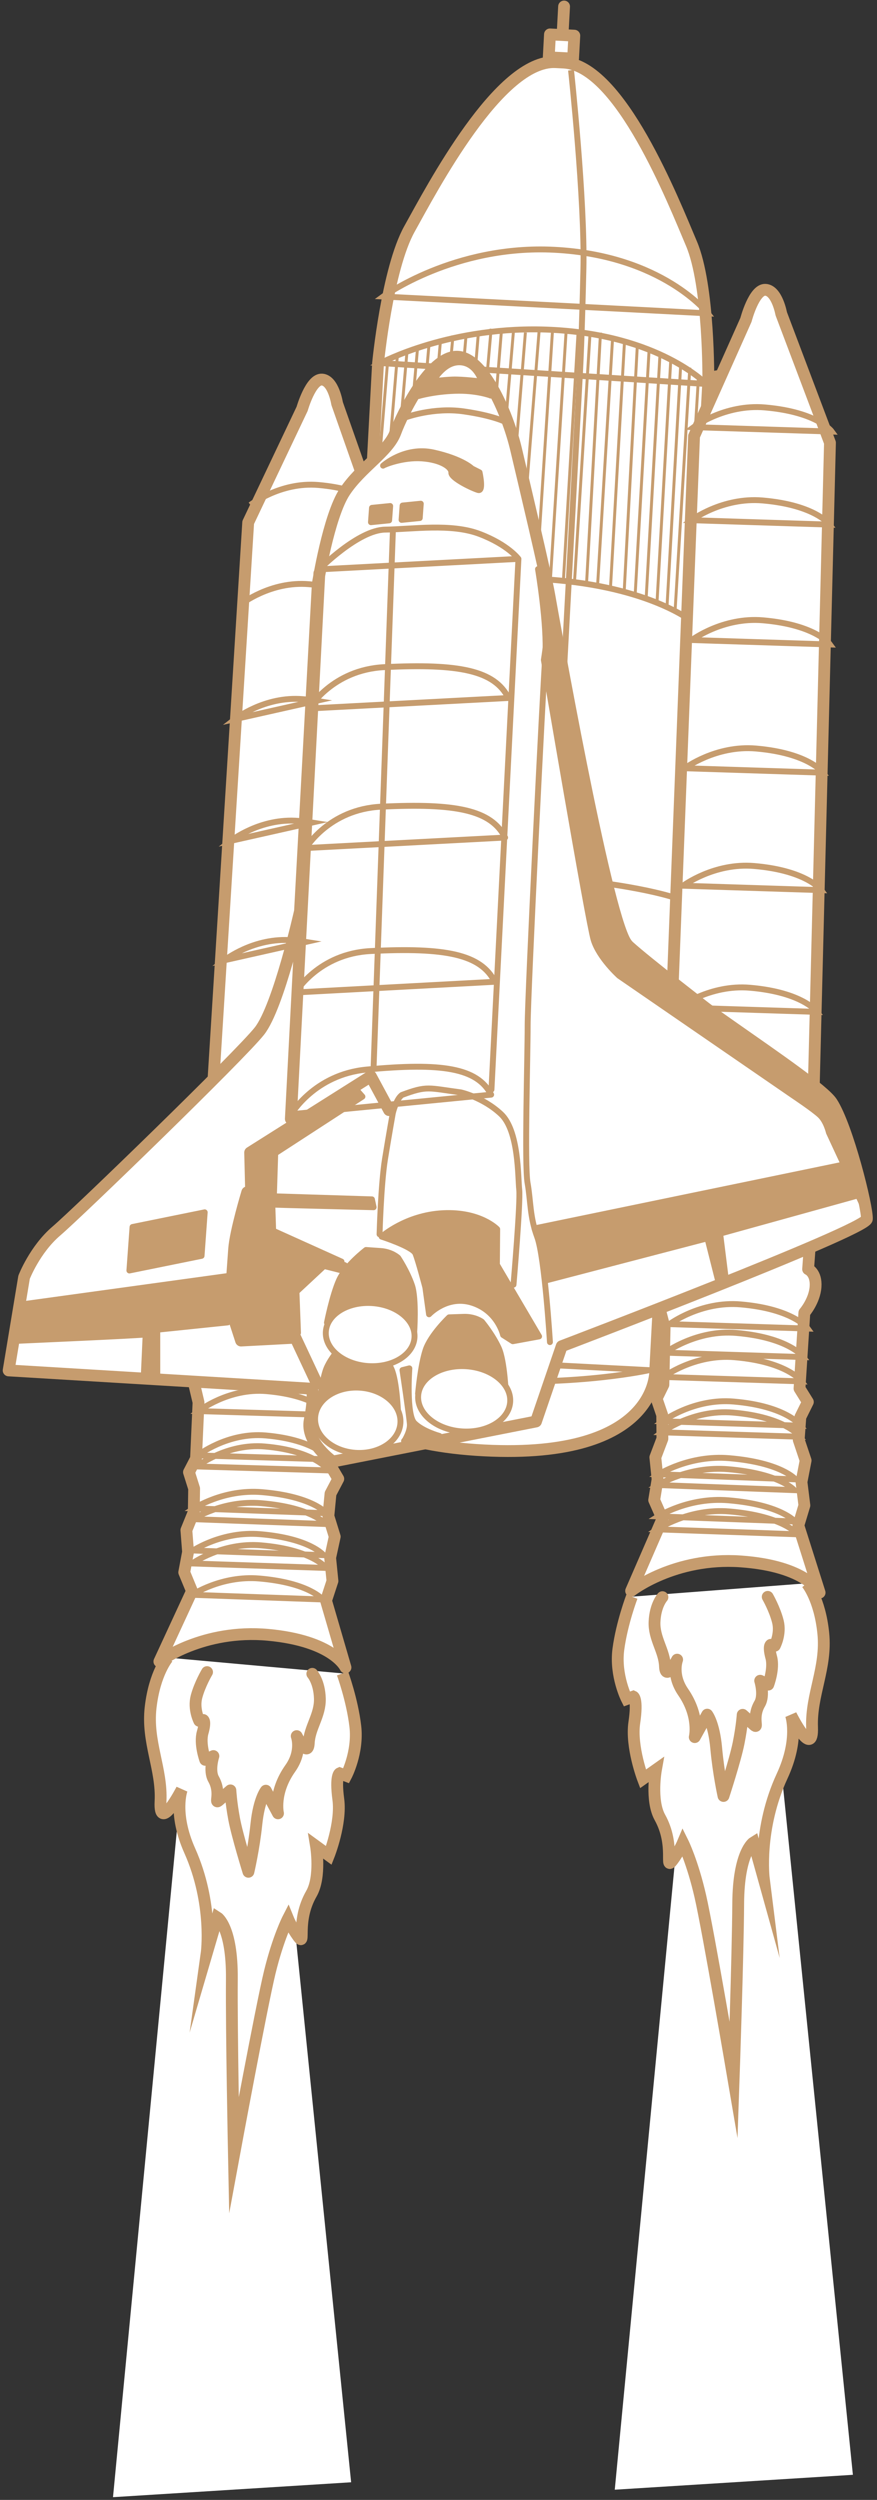 <svg width="167" height="476" viewBox="0 0 167 476" fill="none" xmlns="http://www.w3.org/2000/svg">
<rect x="0" y="0" width="167" height="476" fill="#333333" stroke="none"/>
<path fill-rule="evenodd" clip-rule="evenodd" d="M21.518 475.479L35.684 327.626L52.286 329.048L66.862 472.641" fill="white"/>
<path fill-rule="evenodd" clip-rule="evenodd" d="M117.065 474.057L131.231 326.204L147.834 327.626L162.408 471.219" fill="white"/>
<path d="M151.81 101.358C151.81 101.358 143.106 106.702 135.044 103.163C126.982 99.625 117.838 90.06 127.075 77.313C136.313 64.567 151.474 74.552 151.474 74.552M101.607 122.767C101.607 122.767 98.704 121.076 98.97 117.374C99.237 113.673 100.903 111.558 104.611 112.561C108.32 113.563 109.718 115.148 109.718 115.148C109.718 115.148 106.277 110.445 107.403 105.316C108.529 100.188 113.204 98.283 117.557 100.818C121.911 103.353 122.504 105.627 122.504 105.627L101.607 122.767Z" stroke="#C69C6E" stroke-width="1.125" stroke-miterlimit="14.3"/>
<path fill-rule="evenodd" clip-rule="evenodd" d="M31.965 315.625C31.965 315.625 29.44 318.517 28.683 325.106C27.925 331.695 30.885 336.81 30.569 343.007C30.253 349.204 34.623 340.722 34.623 340.722C34.623 340.722 32.918 345.186 36.134 352.391C40.668 362.553 39.344 372.014 39.344 372.014L41.382 365.074C41.382 365.074 44.238 366.871 44.151 376.806C44.065 386.741 44.545 410.369 44.545 410.369C44.545 410.369 49.78 382.053 51.377 375.505C52.974 368.958 54.843 365.324 54.843 365.324C54.843 365.324 55.545 367.055 56.774 368.733C58.35 370.88 56.223 365.929 59.296 360.574C61.145 357.353 60.18 351.507 60.18 351.507L62.615 353.283C62.615 353.283 65.031 347.191 64.422 342.606C63.814 338.02 64.675 337.649 64.675 337.649L65.914 338.124C65.914 338.124 68.247 333.683 67.659 328.686C67.072 323.687 65.224 318.626 65.224 318.626" fill="white"/>
<path d="M31.965 315.625C31.965 315.625 29.44 318.517 28.683 325.106C27.925 331.695 30.885 336.81 30.569 343.007C30.253 349.204 34.623 340.722 34.623 340.722C34.623 340.722 32.918 345.186 36.134 352.391C40.668 362.553 39.344 372.014 39.344 372.014L41.382 365.074C41.382 365.074 44.238 366.871 44.151 376.806C44.065 386.741 44.545 410.369 44.545 410.369C44.545 410.369 49.779 382.053 51.377 375.505C52.974 368.958 54.843 365.324 54.843 365.324C54.843 365.324 55.545 367.055 56.774 368.733C58.35 370.88 56.223 365.929 59.295 360.574C61.145 357.353 60.18 351.507 60.18 351.507L62.615 353.283C62.615 353.283 65.031 347.191 64.422 342.606C63.814 338.02 64.675 337.649 64.675 337.649L65.914 338.124C65.914 338.124 68.247 333.683 67.659 328.686C67.071 323.687 65.224 318.626 65.224 318.626" stroke="#C69C6E" stroke-width="2.25" stroke-miterlimit="14.3"/>
<path fill-rule="evenodd" clip-rule="evenodd" d="M59.469 318.709C59.469 318.709 60.819 320.226 60.909 323.417C60.999 326.607 58.95 328.897 58.798 331.876C58.646 334.856 56.5 330.567 56.5 330.567C56.5 330.567 57.591 333.441 55.274 336.715C52.005 341.334 52.939 345.272 52.939 345.272L50.625 340.959C50.625 340.959 49.317 342.56 48.823 347.313C48.329 352.067 47.305 356.403 47.305 356.403C47.305 356.403 45.172 349.524 44.577 346.308C43.982 343.093 43.874 340.9 43.874 340.9C43.874 340.9 42.551 342.046 41.723 342.782C40.664 343.727 42.207 341.471 40.666 338.747C39.738 337.108 40.636 334.365 40.636 334.365L39.083 335.085C39.083 335.085 37.975 332.043 38.59 329.884C39.206 327.724 38.711 327.5 38.711 327.5L37.945 327.661C37.945 327.661 36.796 325.414 37.42 323.055C38.045 320.695 39.429 318.376 39.429 318.376" fill="white"/>
<path d="M59.469 318.709C59.469 318.709 60.819 320.226 60.909 323.417C60.999 326.607 58.95 328.897 58.798 331.876C58.646 334.856 56.5 330.567 56.5 330.567C56.5 330.567 57.591 333.441 55.274 336.715C52.005 341.334 52.939 345.272 52.939 345.272L50.625 340.959C50.625 340.959 49.317 342.56 48.823 347.313C48.329 352.067 47.305 356.403 47.305 356.403C47.305 356.403 45.172 349.524 44.577 346.308C43.982 343.093 43.874 340.9 43.874 340.9C43.874 340.9 42.551 342.046 41.723 342.782C40.664 343.727 42.207 341.471 40.666 338.747C39.738 337.108 40.636 334.365 40.636 334.365L39.083 335.085C39.083 335.085 37.975 332.043 38.59 329.884C39.206 327.724 38.711 327.5 38.711 327.5L37.945 327.661C37.945 327.661 36.796 325.414 37.42 323.055C38.045 320.695 39.429 318.376 39.429 318.376" stroke="#C69C6E" stroke-width="2.25" stroke-miterlimit="14.3" stroke-linecap="round" stroke-linejoin="round"/>
<path fill-rule="evenodd" clip-rule="evenodd" d="M153.627 301.472C153.627 301.472 156.112 304.4 156.774 310.999C157.437 317.597 154.405 322.671 154.633 328.871C154.86 335.071 150.611 326.531 150.611 326.531C150.611 326.531 152.252 331.017 148.934 338.18C144.256 348.279 145.445 357.756 145.445 357.756L143.506 350.788C143.506 350.788 140.625 352.547 140.569 362.482C140.512 372.417 139.695 396.037 139.695 396.037C139.695 396.037 134.867 367.651 133.363 361.083C131.859 354.515 130.042 350.853 130.042 350.853C130.042 350.853 129.316 352.575 128.063 354.235C126.457 356.362 128.653 351.44 125.658 346.044C123.856 342.797 124.904 336.965 124.904 336.965L122.442 338.708C122.442 338.708 120.114 332.583 120.787 328.006C121.461 323.43 120.605 323.046 120.605 323.046L119.359 323.504C119.359 323.504 117.091 319.032 117.75 314.042C118.408 309.052 120.328 304.017 120.328 304.017" fill="white"/>
<path d="M153.627 301.472C153.627 301.472 156.112 304.4 156.774 310.999C157.437 317.597 154.405 322.671 154.633 328.871C154.86 335.071 150.611 326.531 150.611 326.531C150.611 326.531 152.252 331.017 148.934 338.18C144.256 348.279 145.445 357.756 145.445 357.756L143.506 350.788C143.506 350.788 140.625 352.547 140.569 362.482C140.512 372.417 139.695 396.037 139.695 396.037C139.695 396.037 134.867 367.651 133.363 361.083C131.859 354.515 130.042 350.853 130.042 350.853C130.042 350.853 129.316 352.575 128.063 354.235C126.457 356.362 128.653 351.44 125.658 346.044C123.856 342.797 124.904 336.965 124.904 336.965L122.442 338.708C122.442 338.708 120.114 332.583 120.787 328.006C121.461 323.43 120.605 323.046 120.605 323.046L119.359 323.504C119.359 323.504 117.091 319.032 117.75 314.042C118.408 309.052 120.328 304.017 120.328 304.017" stroke="#C69C6E" stroke-width="2.25" stroke-miterlimit="14.3"/>
<path fill-rule="evenodd" clip-rule="evenodd" d="M126.144 304.111C126.144 304.111 124.773 305.609 124.637 308.798C124.501 311.988 126.519 314.304 126.628 317.285C126.737 320.267 128.943 316.009 128.943 316.009C128.943 316.009 127.812 318.867 130.083 322.173C133.285 326.835 132.297 330.76 132.297 330.76L134.67 326.479C134.67 326.479 135.955 328.099 136.382 332.859C136.809 337.62 137.769 341.967 137.769 341.967C137.769 341.967 140.002 335.118 140.643 331.911C141.283 328.705 141.421 326.513 141.421 326.513C141.421 326.513 142.729 327.676 143.546 328.425C144.592 329.383 143.081 327.107 144.661 324.405C145.612 322.779 144.753 320.023 144.753 320.023L146.295 320.765C146.295 320.765 147.448 317.738 146.864 315.571C146.278 313.403 146.775 313.186 146.775 313.186L147.539 313.358C147.539 313.358 148.72 311.127 148.129 308.76C147.536 306.392 146.188 304.052 146.188 304.052" fill="white"/>
<path d="M126.144 304.111C126.144 304.111 124.773 305.609 124.637 308.798C124.501 311.988 126.519 314.304 126.628 317.285C126.737 320.267 128.943 316.009 128.943 316.009C128.943 316.009 127.812 318.867 130.083 322.173C133.285 326.835 132.296 330.76 132.296 330.76L134.67 326.479C134.67 326.479 135.955 328.099 136.382 332.859C136.809 337.62 137.769 341.967 137.769 341.967C137.769 341.967 140.002 335.118 140.642 331.911C141.283 328.705 141.421 326.513 141.421 326.513C141.421 326.513 142.728 327.676 143.546 328.425C144.592 329.383 143.081 327.107 144.661 324.405C145.612 322.779 144.753 320.023 144.753 320.023L146.295 320.765C146.295 320.765 147.448 317.738 146.863 315.571C146.278 313.403 146.775 313.186 146.775 313.186L147.539 313.358C147.539 313.358 148.72 311.127 148.129 308.76C147.536 306.392 146.188 304.052 146.188 304.052" stroke="#C69C6E" stroke-width="2.25" stroke-miterlimit="14.3" stroke-linecap="round" stroke-linejoin="round"/>
<path fill-rule="evenodd" clip-rule="evenodd" d="M124.769 260.927L134.877 72.507C134.877 72.507 135.078 54.405 131.663 46.381C128.248 38.356 118.098 12.472 107.362 11.915L105.828 11.835C95.089 11.277 82.227 35.965 77.973 43.592C73.718 51.219 71.982 69.241 71.982 69.241L61.874 257.66C61.874 257.66 58.793 274.434 92.173 276.167C125.553 277.9 124.769 260.926 124.769 260.926" fill="white"/>
<path d="M124.769 260.926L134.877 72.507C134.877 72.507 135.078 54.405 131.663 46.381C128.248 38.356 118.098 12.472 107.362 11.915L105.828 11.835C95.089 11.277 82.227 35.965 77.973 43.592C73.718 51.219 71.982 69.241 71.982 69.241L61.874 257.66C61.874 257.66 58.793 274.434 92.173 276.167C125.553 277.9 124.769 260.926 124.769 260.926V260.926Z" stroke="#C69C6E" stroke-width="2.25" stroke-miterlimit="14.3"/>
<path d="M69.82 115.253C69.82 115.253 83.19 109.307 102.263 110.223C122.862 111.213 131.617 118.224 131.617 118.224M72.987 56.459C72.987 56.459 86.519 46.572 105.587 47.561C126.181 48.63 134.767 59.666 134.767 59.666L72.987 56.459ZM72.472 69.129C72.472 69.129 85.865 61.875 104.938 62.793C125.537 63.783 134.49 73.115 134.49 73.115L72.472 69.129Z" stroke="#C69C6E" stroke-width="1.125" stroke-miterlimit="11.5"/>
<path d="M73.846 68.41L70.052 114.266M131.357 69.993L128.539 116.486L131.357 69.993ZM129.639 69.174L127.023 115.331L129.639 69.174ZM127.732 68.515L125.091 115.021L127.732 68.515ZM125.673 67.498L123.056 113.654L125.673 67.498ZM123.601 66.654L120.933 113.507L123.601 66.654ZM121.377 65.449L118.848 112.836L121.377 65.449ZM116.639 64.593L113.796 111.435L116.639 64.593ZM118.914 65.102L116.247 111.957L118.914 65.102ZM114.351 63.333L111.711 110.766L114.351 63.333ZM112.355 63.522L109.399 110.779L112.355 63.522ZM110.07 63.413L107.278 110.63L110.07 63.413ZM107.786 63.304L104.814 110.285L107.786 63.304ZM105.213 62.872L102.179 109.757L105.213 62.872ZM133.038 71.334L130.217 117.245L133.038 71.334ZM75.707 67.271L71.826 113.705L75.707 67.271ZM77.528 66.653L73.495 112.731L77.528 66.653ZM79.515 66.217L75.456 112.642L79.515 66.217ZM81.704 65.439L77.671 111.517L81.704 65.439ZM83.88 64.837L79.796 111.611L83.88 64.837ZM86.258 63.893L81.959 111.181L86.258 63.893ZM91.08 63.579L87.173 110.362L91.08 63.579ZM88.75 63.827L84.668 110.601L88.75 63.827ZM93.529 62.587L89.338 109.932L93.529 62.587ZM95.483 63.002L91.629 110.206L95.483 63.002ZM97.765 63.151L93.754 110.298L97.765 63.151ZM100.047 63.3L96.247 110.235L100.047 63.3ZM102.643 63.202L98.919 110.048L102.643 63.202Z" stroke="#C69C6E" stroke-width="0.562" stroke-miterlimit="14.3"/>
<path d="M66.775 167.744C66.775 167.744 79.887 165.721 98.954 166.711C119.548 167.78 128.555 170.953 128.555 170.953" stroke="#C69C6E" stroke-width="1.125" stroke-miterlimit="11.5"/>
<path d="M107.12 6.694L107.413 1.241" stroke="#C69C6E" stroke-width="2.25" stroke-miterlimit="11.5" stroke-linecap="round" stroke-linejoin="round"/>
<path fill-rule="evenodd" clip-rule="evenodd" d="M104.726 6.55L109.361 6.789L109.126 11.154L104.492 10.913" fill="white"/>
<path d="M104.726 6.55L109.361 6.789L109.126 11.154L104.492 10.913L104.726 6.55V6.55Z" stroke="#C69C6E" stroke-width="2.25" stroke-miterlimit="11.5" stroke-linecap="round" stroke-linejoin="round"/>
<path d="M108.738 13.367C108.738 13.367 111.403 38.084 111.094 51.302C110.784 64.52 110.48 70.177 110.48 70.177L100.165 262.484M123.632 260.886C123.632 260.886 110.47 263.844 91.401 262.854C70.807 261.785 61.849 257.679 61.849 257.679L123.632 260.886Z" stroke="#C69C6E" stroke-width="1.125" stroke-miterlimit="11.5"/>
<path fill-rule="evenodd" clip-rule="evenodd" d="M125.691 249.481L126.557 252.805L126.326 263.66L125.031 266.304L126.1 269.438L126.137 273.945L124.792 277.485L125.218 281.678L124.57 285.625L126.142 289.198L120.181 302.916C120.181 302.916 128.386 296.42 141.031 297.302C153.676 298.184 156.072 303.245 156.072 303.245L152.022 290.46L153.173 286.638L152.618 282.176L153.409 278.087L152.091 274.155L152.403 269.828L153.834 266.943L152.244 264.382L153.167 249.948C153.167 249.948 155.102 247.729 155.297 245.024C155.493 242.319 153.882 241.663 153.882 241.663L154.193 237.336L158.044 84.303L148.764 59.738C148.764 59.738 147.975 55.334 145.776 55.18C143.577 55.026 142.049 60.901 142.049 60.901L132.165 83.043L125.69 249.479" fill="white"/>
<path d="M125.691 249.481L126.557 252.805L126.326 263.66L125.031 266.304L126.1 269.438L126.137 273.945L124.792 277.485L125.218 281.678L124.57 285.625L126.142 289.198L120.181 302.915C120.181 302.915 128.386 296.42 141.031 297.302C153.676 298.184 156.072 303.245 156.072 303.245L152.022 290.46L153.173 286.638L152.618 282.176L153.409 278.087L152.091 274.155L152.403 269.828L153.834 266.943L152.244 264.382L153.167 249.948C153.167 249.948 155.102 247.729 155.297 245.024C155.493 242.319 153.882 241.663 153.882 241.663L154.193 237.336L158.044 84.303L148.764 59.738C148.764 59.738 147.975 55.334 145.776 55.18C143.577 55.026 142.049 60.901 142.049 60.901L132.165 83.043L125.69 249.479L125.691 249.481Z" stroke="#C69C6E" stroke-width="2.25" stroke-miterlimit="11.5" stroke-linecap="round" stroke-linejoin="round"/>
<path fill-rule="evenodd" clip-rule="evenodd" d="M37.025 263.716L37.803 267.014L37.325 277.731L35.984 280.312L36.967 283.432L36.901 287.884L35.491 291.351L35.812 295.501L35.082 299.383L36.554 302.948L30.349 316.362C30.349 316.362 38.601 310.132 51.069 311.285C63.536 312.44 65.788 317.49 65.788 317.49L62.082 304.772L63.307 301.024L62.864 296.605L63.739 292.586L62.529 288.672L62.936 284.406L64.417 281.588L62.905 279.022L64.149 264.79C64.149 264.79 66.111 262.64 66.367 259.973C66.621 257.307 65.047 256.624 65.047 256.624L65.455 252.357L72.79 101.309L64.193 76.839C64.193 76.839 63.517 72.472 61.348 72.273C59.179 72.073 57.534 77.837 57.534 77.837L47.261 99.483L37.026 263.713" fill="white"/>
<path d="M37.025 263.716L37.803 267.015L37.325 277.731L35.984 280.313L36.967 283.433L36.901 287.884L35.491 291.352L35.812 295.501L35.082 299.383L36.554 302.948L30.349 316.362C30.349 316.362 38.601 310.132 51.069 311.285C63.536 312.44 65.788 317.491 65.788 317.491L62.082 304.772L63.307 301.024L62.864 296.605L63.739 292.586L62.529 288.672L62.936 284.406L64.417 281.588L62.905 279.022L64.149 264.79C64.149 264.79 66.111 262.641 66.367 259.974C66.621 257.307 65.047 256.625 65.047 256.625L65.455 252.357L72.79 101.31L64.193 76.839C64.193 76.839 63.517 72.473 61.348 72.273C59.179 72.073 57.534 77.838 57.534 77.838L47.261 99.483L37.026 263.713L37.025 263.716Z" stroke="#C69C6E" stroke-width="2.25" stroke-miterlimit="11.5" stroke-linecap="round" stroke-linejoin="round"/>
<path d="M47.695 96.147C47.695 96.147 53.345 91.714 60.631 92.346C70.262 93.184 72.784 96.902 72.784 96.902" stroke="#C69C6E" stroke-width="1.125" stroke-miterlimit="14.3"/>
<path fill-rule="evenodd" clip-rule="evenodd" d="M59.413 264.423L1.646 260.937L4.583 243.201C4.583 243.201 6.621 237.907 10.742 234.39C14.865 230.872 45.753 200.955 49.403 196.318C53.053 191.681 57.128 173.481 57.128 173.481L60.513 111.202C60.513 111.202 62.548 98.297 65.648 93.621C68.749 88.945 73.931 86.044 75.302 82.335C76.675 78.625 81.853 68.114 86.841 67.92C91.828 67.724 96.585 78.384 98.277 85.568C99.97 92.753 103.787 108.785 104.574 113.188C105.361 117.592 115.169 173.182 119.138 179.438C123.106 185.694 155.396 205.344 158.382 209.902C161.368 214.46 165.224 229.949 165.069 232.112C164.914 234.276 106.964 256.326 106.964 256.326L102.063 270.662L63.386 278.291C63.386 278.291 58.121 274.662 58.984 270.373C59.846 266.085 59.413 264.423 59.413 264.423" fill="white"/>
<path d="M55.38 213.041L60.811 109.169M59.413 264.423L1.646 260.937L4.583 243.201C4.583 243.201 6.621 237.907 10.742 234.39C14.865 230.872 45.753 200.955 49.403 196.318C53.053 191.681 57.128 173.481 57.128 173.481L60.513 111.202C60.513 111.202 62.548 98.297 65.648 93.621C68.749 88.945 73.931 86.044 75.302 82.335C76.675 78.625 81.853 68.114 86.841 67.92C91.828 67.724 96.585 78.384 98.277 85.568C99.97 92.753 103.787 108.785 104.574 113.188C105.361 117.592 115.169 173.182 119.138 179.438C123.106 185.694 155.396 205.344 158.382 209.902C161.368 214.46 165.224 229.949 165.069 232.112C164.914 234.276 106.964 256.326 106.964 256.326L102.063 270.662L63.386 278.291C63.386 278.291 58.121 274.662 58.984 270.373C59.846 266.085 59.413 264.423 59.413 264.423L59.413 264.423Z" stroke="#C69C6E" stroke-width="2.25" stroke-miterlimit="14.3" stroke-linecap="round" stroke-linejoin="round"/>
<path d="M45.906 115.037C45.906 115.037 51.555 110.604 58.842 111.238C59.761 111.318 60.615 111.423 61.41 111.55M36.599 303.664C36.599 303.664 42.146 299.947 49.364 300.556C58.903 301.363 61.437 304.551 61.437 304.551L36.599 303.664ZM36.779 295.226C36.779 295.226 42.324 291.51 49.543 292.12C59.081 292.925 61.616 296.113 61.616 296.113L36.779 295.226ZM36.928 287.21C36.928 287.21 42.556 283.498 49.889 284.116C59.578 284.932 62.156 288.125 62.156 288.125L36.928 287.21ZM37.503 279.222C37.503 279.222 43.152 274.789 50.439 275.423C60.07 276.26 62.592 279.979 62.592 279.979L37.503 279.222ZM37.833 268.682C37.833 268.682 43.482 264.25 50.769 264.884C60.4 265.72 62.922 269.439 62.922 269.439L37.833 268.682ZM36.779 289.258C36.779 289.258 42.404 285.602 49.737 286.218C59.428 287.032 62.008 290.185 62.008 290.185L36.779 289.258ZM37.654 277.12C37.654 277.12 43.304 272.688 50.59 273.32C60.221 274.158 62.743 277.876 62.743 277.876L37.654 277.12ZM36.6 297.696C36.6 297.696 42.315 293.611 49.728 294.245C59.522 295.082 62.112 298.552 62.112 298.552L36.6 297.696ZM125.326 288.731C125.326 288.731 131.127 285.031 138.698 285.666C148.703 286.505 151.372 289.701 151.372 289.701L125.326 288.731ZM125.453 280.711C125.453 280.711 131.256 277.012 138.826 277.646C148.83 278.485 151.499 281.683 151.499 281.683L125.453 280.711ZM126.031 272.724C126.031 272.724 131.937 268.309 139.579 268.967C149.68 269.837 152.337 273.564 152.337 273.564L126.031 272.724ZM126.339 262.183C126.339 262.183 132.246 257.768 139.89 258.426C149.99 259.296 152.648 263.023 152.648 263.023L126.339 262.183ZM125.305 282.761C125.305 282.761 131.084 279.115 138.627 279.745C148.594 280.579 151.254 283.737 151.254 283.737L125.305 282.761ZM126.181 270.622C126.181 270.622 132.09 266.208 139.732 266.866C149.833 267.736 152.49 271.464 152.49 271.464L126.181 270.622ZM125.149 291.199C125.149 291.199 131.127 287.133 138.901 287.791C149.176 288.663 151.901 292.142 151.901 292.142L125.149 291.199ZM126.675 257.56C126.675 257.56 132.582 253.145 140.225 253.803C150.326 254.673 152.983 258.4 152.983 258.4L126.675 257.56ZM127.495 252.124C127.495 252.124 133.402 247.709 141.046 248.367C151.147 249.237 153.804 252.966 153.804 252.966L127.495 252.124ZM129.266 191.831C129.266 191.831 135.173 187.416 142.817 188.074C152.917 188.944 155.575 192.672 155.575 192.672L129.266 191.831ZM130.078 168.649C130.078 168.649 135.985 164.236 143.629 164.894C153.729 165.764 156.387 169.491 156.387 169.491L130.078 168.649ZM130.403 146.279C130.403 146.279 136.31 141.866 143.954 142.524C154.055 143.394 156.712 147.122 156.712 147.122L130.403 146.279ZM131.734 121.868C131.734 121.868 137.641 117.453 145.285 118.111C155.386 118.982 158.043 122.71 158.043 122.71L131.734 121.868ZM131.662 99.049C131.662 99.049 137.569 94.634 145.213 95.292C155.314 96.162 157.971 99.889 157.971 99.889L131.662 99.049ZM132.081 81.333C132.081 81.333 137.988 76.919 145.632 77.577C155.732 78.447 158.39 82.175 158.39 82.175L132.081 81.333ZM42.737 182.839C42.737 182.839 48.386 178.404 55.673 179.038C56.592 179.118 57.447 179.224 58.241 179.35L42.737 182.839ZM43.945 160.108C43.945 160.108 49.595 155.675 56.881 156.307C57.801 156.387 58.655 156.495 59.449 156.622L43.945 160.108ZM44.759 136.927C44.759 136.927 50.406 132.495 57.693 133.127C58.613 133.206 59.469 133.314 60.261 133.441L44.759 136.927Z" stroke="#C69C6E" stroke-width="1.125" stroke-miterlimit="14.3"/>
<path d="M47.081 227.024C47.081 227.024 44.826 234.472 44.584 237.835L44.189 243.301L43.795 248.767L45.904 255.252L56.25 254.706L60.344 263.441" stroke="#C69C6E" stroke-width="2.25" stroke-miterlimit="14.3" stroke-linecap="round" stroke-linejoin="round"/>
<path fill-rule="evenodd" clip-rule="evenodd" d="M74.089 211.374L70.618 204.937L47.633 219.455L48.068 237.231C49.35 237.321 65.374 241.396 65.374 241.396" fill="white"/>
<path d="M74.089 211.374L70.618 204.937L47.633 219.455L48.068 237.231C49.35 237.321 65.374 241.396 65.374 241.396" stroke="#C69C6E" stroke-width="2.25" stroke-miterlimit="14.3" stroke-linecap="round" stroke-linejoin="round"/>
<path d="M102.449 108.365C102.449 108.365 104.254 119.053 103.829 124.939C103.403 130.825 100.474 189.347 100.477 195.259C100.481 201.171 99.851 221.832 100.461 225.254C101.074 228.678 100.862 231.619 102.299 235.522C103.735 239.425 104.72 255.548 104.72 255.548M60.788 108.416C60.788 108.416 68.2 100.903 73.356 100.841C78.513 100.778 85.901 99.603 91.333 101.672C96.767 103.742 98.721 106.414 98.721 106.414L60.788 108.416ZM74.806 101.337L71.151 202.935L74.806 101.337ZM98.723 106.414L93.585 207.456L98.723 106.414ZM58.879 134.903C58.879 134.903 63.264 127.514 73.188 127.028C87.409 126.33 94.186 127.647 96.814 132.901L58.879 134.903ZM58.25 161.476C58.25 161.476 62.638 154.087 72.561 153.601C86.782 152.903 93.558 154.221 96.185 159.475L58.25 161.476ZM56.277 188.973C56.277 188.973 60.662 181.582 70.588 181.087C84.81 180.375 91.588 181.688 94.214 186.938L56.277 188.973ZM55.467 212.152C55.467 212.152 59.864 204.589 69.82 203.651C84.089 202.309 90.888 203.314 93.525 208.431L55.467 212.152Z" stroke="#C69C6E" stroke-width="1.125" stroke-miterlimit="14.3" stroke-linecap="round" stroke-linejoin="round"/>
<path fill-rule="evenodd" clip-rule="evenodd" d="M93.448 75.31C93.448 75.31 90.733 74.275 86.641 74.413C82.551 74.55 79.7 75.407 79.7 75.407C79.7 75.407 84.259 68.752 87.448 69.185C90.638 69.617 93.419 75.73 93.449 75.31" fill="#C69C6E"/>
<path d="M93.448 75.31C93.448 75.31 90.733 74.275 86.641 74.413C82.551 74.55 79.7 75.407 79.7 75.407C79.7 75.407 84.259 68.752 87.448 69.185C90.638 69.617 93.419 75.73 93.449 75.31H93.448Z" stroke="#C69C6E" stroke-width="1.125" stroke-miterlimit="14.3" stroke-linecap="round" stroke-linejoin="round"/>
<path fill-rule="evenodd" clip-rule="evenodd" d="M82.261 72.631C82.261 72.631 84.215 72.345 86.153 72.27C88.091 72.195 91.707 72.657 91.707 72.657C91.707 72.657 90.683 68.992 87.464 68.978C84.243 68.966 82.461 72.857 82.261 72.631" fill="white"/>
<path d="M77.26 79.465C77.26 79.465 82.555 77.508 88.293 78.331C94.032 79.154 96.306 80.371 96.306 80.371M82.261 72.631C82.261 72.631 84.215 72.345 86.153 72.27C88.091 72.195 91.707 72.657 91.707 72.657C91.707 72.657 90.683 68.992 87.464 68.978C84.243 68.966 82.461 72.857 82.261 72.631L82.261 72.631Z" stroke="#C69C6E" stroke-width="1.125" stroke-miterlimit="14.3" stroke-linecap="round" stroke-linejoin="round"/>
<path fill-rule="evenodd" clip-rule="evenodd" d="M72.945 88.665C72.945 88.665 77.078 84.939 82.572 86.169C88.066 87.398 89.868 89.212 89.868 89.212L91.318 89.948C91.318 89.948 92.128 93.596 91.075 93.311C90.021 93.027 85.87 91.047 85.946 89.995C86.022 88.943 83.977 87.533 80.345 87.28C76.713 87.026 73.174 88.471 72.945 88.665" fill="#C69C6E"/>
<path d="M72.945 88.665C72.945 88.665 77.078 84.939 82.572 86.169C88.066 87.398 89.868 89.212 89.868 89.212L91.318 89.948C91.318 89.948 92.128 93.596 91.075 93.311C90.021 93.027 85.87 91.047 85.946 89.995C86.022 88.943 83.977 87.533 80.345 87.28C76.713 87.026 73.174 88.471 72.945 88.665L72.945 88.665Z" stroke="#C69C6E" stroke-width="1.125" stroke-miterlimit="14.3" stroke-linecap="round" stroke-linejoin="round"/>
<path fill-rule="evenodd" clip-rule="evenodd" d="M76.665 96.256L80.125 95.909L79.928 98.642L76.467 98.989" fill="#C69C6E"/>
<path d="M76.665 96.256L80.125 95.909L79.928 98.642L76.467 98.989L76.665 96.256L76.665 96.256Z" stroke="#C69C6E" stroke-width="1.125" stroke-miterlimit="14.3" stroke-linecap="round" stroke-linejoin="round"/>
<path fill-rule="evenodd" clip-rule="evenodd" d="M70.837 96.696L74.298 96.349L74.1 99.082L70.641 99.429" fill="#C69C6E"/>
<path d="M70.837 96.696L74.298 96.349L74.1 99.082L70.641 99.429L70.837 96.696H70.837Z" stroke="#C69C6E" stroke-width="1.125" stroke-miterlimit="14.3" stroke-linecap="round" stroke-linejoin="round"/>
<path fill-rule="evenodd" clip-rule="evenodd" d="M79.61 265.371C79.61 265.371 80.065 260.084 81.032 257.1C81.969 254.204 85.523 250.83 85.523 250.83L88.307 250.735C90.447 250.662 91.769 251.671 91.769 251.671C91.769 251.671 93.732 254.016 94.944 256.623C96.104 259.112 96.335 265.641 96.335 265.641" fill="#C69C6E"/>
<path d="M79.61 265.371C79.61 265.371 80.065 260.084 81.032 257.1C81.969 254.204 85.523 250.83 85.523 250.83L88.307 250.735C90.447 250.662 91.769 251.671 91.769 251.671C91.769 251.671 93.732 254.016 94.944 256.623C96.104 259.112 96.335 265.641 96.335 265.641" stroke="#C69C6E" stroke-width="1.125" stroke-miterlimit="14.3" stroke-linecap="round" stroke-linejoin="round"/>
<path fill-rule="evenodd" clip-rule="evenodd" d="M60.697 268.758C60.697 268.758 61.103 263.848 61.973 261.077C62.817 258.388 66.023 255.259 66.023 255.259L68.536 255.172C70.469 255.106 71.664 256.045 71.664 256.045C71.664 256.045 73.437 258.224 74.535 260.646C75.585 262.961 75.8 269.023 75.8 269.023" fill="#C69C6E"/>
<path d="M60.697 268.758C60.697 268.758 61.103 263.848 61.973 261.077C62.817 258.388 66.023 255.259 66.023 255.259L68.536 255.172C70.469 255.106 71.664 256.045 71.664 256.045C71.664 256.045 73.437 258.224 74.535 260.646C75.585 262.961 75.8 269.023 75.8 269.023" stroke="#C69C6E" stroke-width="1.125" stroke-miterlimit="14.3" stroke-linecap="round" stroke-linejoin="round"/>
<path fill-rule="evenodd" clip-rule="evenodd" d="M76.246 270.991C75.999 274.415 72.162 276.939 67.681 276.627C63.199 276.314 59.762 273.283 60.009 269.859C60.256 266.435 64.093 263.912 68.574 264.225C73.055 264.537 76.493 267.569 76.246 270.991" fill="white"/>
<path d="M76.246 270.991C75.999 274.415 72.162 276.939 67.681 276.627C63.199 276.314 59.762 273.283 60.009 269.859C60.256 266.435 64.093 263.912 68.574 264.225C73.055 264.537 76.493 267.569 76.246 270.991V270.991Z" stroke="#C69C6E" stroke-width="1.125" stroke-miterlimit="14.3" stroke-linecap="round" stroke-linejoin="round"/>
<path fill-rule="evenodd" clip-rule="evenodd" d="M97.147 266.958C96.9 270.38 92.776 272.886 87.94 272.549C83.105 272.212 79.383 269.16 79.628 265.736C79.873 262.312 83.999 259.809 88.835 260.145C93.671 260.482 97.394 263.535 97.147 266.958Z" fill="white"/>
<path d="M97.147 266.958C96.9 270.38 92.776 272.886 87.94 272.549C83.105 272.212 79.383 269.16 79.628 265.736C79.873 262.312 83.999 259.809 88.835 260.145C93.671 260.482 97.394 263.535 97.147 266.958Z" stroke="#C69C6E" stroke-width="1.125" stroke-miterlimit="14.3" stroke-linecap="round" stroke-linejoin="round"/>
<path fill-rule="evenodd" clip-rule="evenodd" d="M62.26 251.852C62.26 251.852 63.28 246.641 64.562 243.773C65.802 240.989 69.701 238.005 69.701 238.005L72.477 238.198C74.614 238.347 75.819 239.488 75.819 239.488C75.819 239.488 77.521 242.024 78.447 244.741C79.333 247.339 78.864 253.855 78.864 253.855" fill="#C69C6E"/>
<path d="M62.26 251.852C62.26 251.852 63.28 246.641 64.562 243.773C65.802 240.989 69.701 238.005 69.701 238.005L72.477 238.198C74.614 238.347 75.819 239.488 75.819 239.488C75.819 239.488 77.521 242.024 78.447 244.741C79.333 247.339 78.864 253.855 78.864 253.855" stroke="#C69C6E" stroke-width="1.125" stroke-miterlimit="14.3" stroke-linecap="round" stroke-linejoin="round"/>
<path fill-rule="evenodd" clip-rule="evenodd" d="M78.926 254.702C78.687 258.01 74.713 260.43 70.056 260.106C65.396 259.781 61.81 256.833 62.049 253.525C62.288 250.218 66.26 247.797 70.919 248.122C75.576 248.447 79.164 251.395 78.926 254.703" fill="white"/>
<path d="M78.926 254.703C78.687 258.01 74.713 260.431 70.056 260.106C65.396 259.781 61.81 256.833 62.049 253.525C62.288 250.218 66.26 247.798 70.919 248.122C75.576 248.447 79.164 251.395 78.926 254.703V254.703Z" stroke="#C69C6E" stroke-width="1.125" stroke-miterlimit="14.3" stroke-linecap="round" stroke-linejoin="round"/>
<path fill-rule="evenodd" clip-rule="evenodd" d="M56.747 253.789L56.454 245.952L61.517 241.234L47.798 237.955L46.283 232.143L44.425 237.085L44.233 248.691L47.058 254.169L56.747 253.789" fill="#C69C6E"/>
<path d="M56.747 253.789L56.454 245.952L61.517 241.234L47.798 237.955L46.283 232.143L44.425 237.085L44.233 248.691L47.058 254.169L56.747 253.789L56.747 253.789Z" stroke="#C69C6E" stroke-width="1.125" stroke-miterlimit="14.3" stroke-linecap="round" stroke-linejoin="round"/>
<path fill-rule="evenodd" clip-rule="evenodd" d="M72.673 235.467C72.673 235.467 78.549 237.356 79.098 238.662C79.647 239.967 80.996 245.131 80.996 245.131L81.7 250.251C81.7 250.251 85.192 246.482 90.016 248.086C94.837 249.689 95.801 254.194 95.801 254.194L97.649 255.378L102.654 254.46L94.62 240.8L94.677 234.043C94.677 234.043 91.486 230.652 84.375 231.001C77.265 231.35 72.673 235.467 72.673 235.467" fill="#C69C6E"/>
<path d="M72.673 235.467C72.673 235.467 78.549 237.356 79.098 238.662C79.647 239.967 80.996 245.131 80.996 245.131L81.7 250.251C81.7 250.251 85.192 246.482 90.016 248.086C94.837 249.689 95.801 254.194 95.801 254.194L97.649 255.378L102.654 254.46L94.62 240.8L94.677 234.043C94.677 234.043 91.486 230.652 84.375 231.001C77.265 231.35 72.673 235.467 72.673 235.467V235.467Z" stroke="#C69C6E" stroke-width="1.125" stroke-miterlimit="14.3" stroke-linecap="round" stroke-linejoin="round"/>
<path fill-rule="evenodd" clip-rule="evenodd" d="M65.031 240.214L52.017 234.342L51.856 229.366C52.497 229.411 71.146 229.866 71.146 229.866L70.824 228.366L52.156 227.784L52.412 219.593L69.014 208.804L67.228 206.777L48.097 218.962L49.219 236.153L65.031 240.214" fill="#C69C6E"/>
<path d="M72.277 235.016C72.277 235.016 72.533 225.527 73.308 220.721C74.084 215.917 74.799 211.953 74.799 211.953C74.799 211.953 75.424 209.25 76.551 208.484C81.385 206.678 81.521 207.176 87.753 207.998C87.753 207.998 91.98 208.927 95.4 212.123C98.821 215.319 98.611 224.178 98.872 226.52C99.133 228.863 97.783 244.612 97.783 244.612M65.031 240.214L52.017 234.342L51.856 229.366C52.497 229.411 71.146 229.866 71.146 229.866L70.824 228.366L52.156 227.784L52.412 219.593L69.014 208.804L67.228 206.777L48.097 218.962L49.219 236.153L65.031 240.214L65.031 240.214Z" stroke="#C69C6E" stroke-width="1.125" stroke-miterlimit="14.3" stroke-linecap="round" stroke-linejoin="round"/>
<path fill-rule="evenodd" clip-rule="evenodd" d="M76.951 274.419C76.951 274.419 78.154 272.603 78.048 271.115C77.941 269.629 76.638 260.875 76.638 260.875L77.951 260.545C77.951 260.545 77.314 269.373 78.917 270.966C80.519 272.558 83.68 273.41 83.68 273.41C83.68 273.41 76.553 273.97 76.951 274.419" fill="#C69C6E"/>
<path d="M76.951 274.419C76.951 274.419 78.154 272.603 78.048 271.115C77.941 269.629 76.638 260.875 76.638 260.875L77.951 260.545C77.951 260.545 77.314 269.373 78.917 270.966C80.519 272.558 83.68 273.41 83.68 273.41C83.68 273.41 76.553 273.97 76.951 274.419L76.951 274.419Z" stroke="#C69C6E" stroke-width="1.125" stroke-miterlimit="14.3" stroke-linecap="round" stroke-linejoin="round"/>
<path fill-rule="evenodd" clip-rule="evenodd" d="M43.362 251.797L29.949 253.186L29.953 262.059L27.374 262.091L27.736 254.086C27.081 254.253 2.956 255.316 2.956 255.316L3.882 248.409L43.57 242.938L43.146 248.824L43.362 251.796" fill="#C69C6E"/>
<path d="M43.362 251.797L29.949 253.186L29.953 262.059L27.374 262.091L27.736 254.086C27.081 254.253 2.956 255.316 2.956 255.316L3.882 248.409L43.57 242.938L43.146 248.824L43.362 251.796L43.362 251.797Z" stroke="#C69C6E" stroke-width="1.125" stroke-miterlimit="14.3" stroke-linecap="round" stroke-linejoin="round"/>
<path fill-rule="evenodd" clip-rule="evenodd" d="M101.774 233.901L162.153 221.424L164.521 227.295L137.133 234.891L138.222 243.628L136.879 244.379L134.708 235.778L104.069 243.78C104.069 243.78 103.67 240.372 103.349 238.87C103.028 237.37 101.775 233.901 101.775 233.901" fill="#C69C6E"/>
<path d="M101.774 233.901L162.153 221.424L164.521 227.295L137.133 234.891L138.222 243.628L136.879 244.379L134.708 235.778L104.069 243.78C104.069 243.78 103.67 240.372 103.349 238.87C103.028 237.37 101.775 233.901 101.775 233.901L101.774 233.901Z" stroke="#C69C6E" stroke-width="1.125" stroke-miterlimit="14.3" stroke-linecap="round" stroke-linejoin="round"/>
<path fill-rule="evenodd" clip-rule="evenodd" d="M164.535 230.046L157.844 215.636C157.844 215.636 157.355 213.49 156.148 212.349C154.941 211.208 151.05 208.612 151.05 208.612L117.908 185.809C117.908 185.809 114.076 182.373 113.037 178.92C111.997 175.468 103.563 125.657 103.563 125.657C103.563 125.657 104.356 120.641 104.202 119.787C104.049 118.931 104.46 116.212 104.46 116.212C104.46 116.212 116.286 175.555 119.263 178.932C122.24 182.308 156.466 207.935 158.451 210.185C160.437 212.435 164.535 230.046 164.535 230.046" fill="#C69C6E"/>
<path d="M164.535 230.046L157.844 215.636C157.844 215.636 157.355 213.49 156.148 212.349C154.941 211.208 151.05 208.612 151.05 208.612L117.908 185.809C117.908 185.809 114.076 182.373 113.037 178.92C111.997 175.468 103.563 125.657 103.563 125.657C103.563 125.657 104.356 120.641 104.202 119.787C104.049 118.931 104.46 116.212 104.46 116.212C104.46 116.212 116.286 175.555 119.263 178.932C122.24 182.308 156.466 207.935 158.451 210.185C160.437 212.435 164.535 230.046 164.535 230.046L164.535 230.046Z" stroke="#C69C6E" stroke-width="1.125" stroke-miterlimit="14.3" stroke-linecap="round" stroke-linejoin="round"/>
<path fill-rule="evenodd" clip-rule="evenodd" d="M25.238 233.626L38.98 230.834L38.382 239.119L24.639 241.911" fill="#C69C6E"/>
<path d="M25.238 233.626L38.98 230.834L38.382 239.119L24.639 241.911L25.238 233.626Z" stroke="#C69C6E" stroke-width="1.125" stroke-miterlimit="14.3" stroke-linecap="round" stroke-linejoin="round"/>
</svg>
